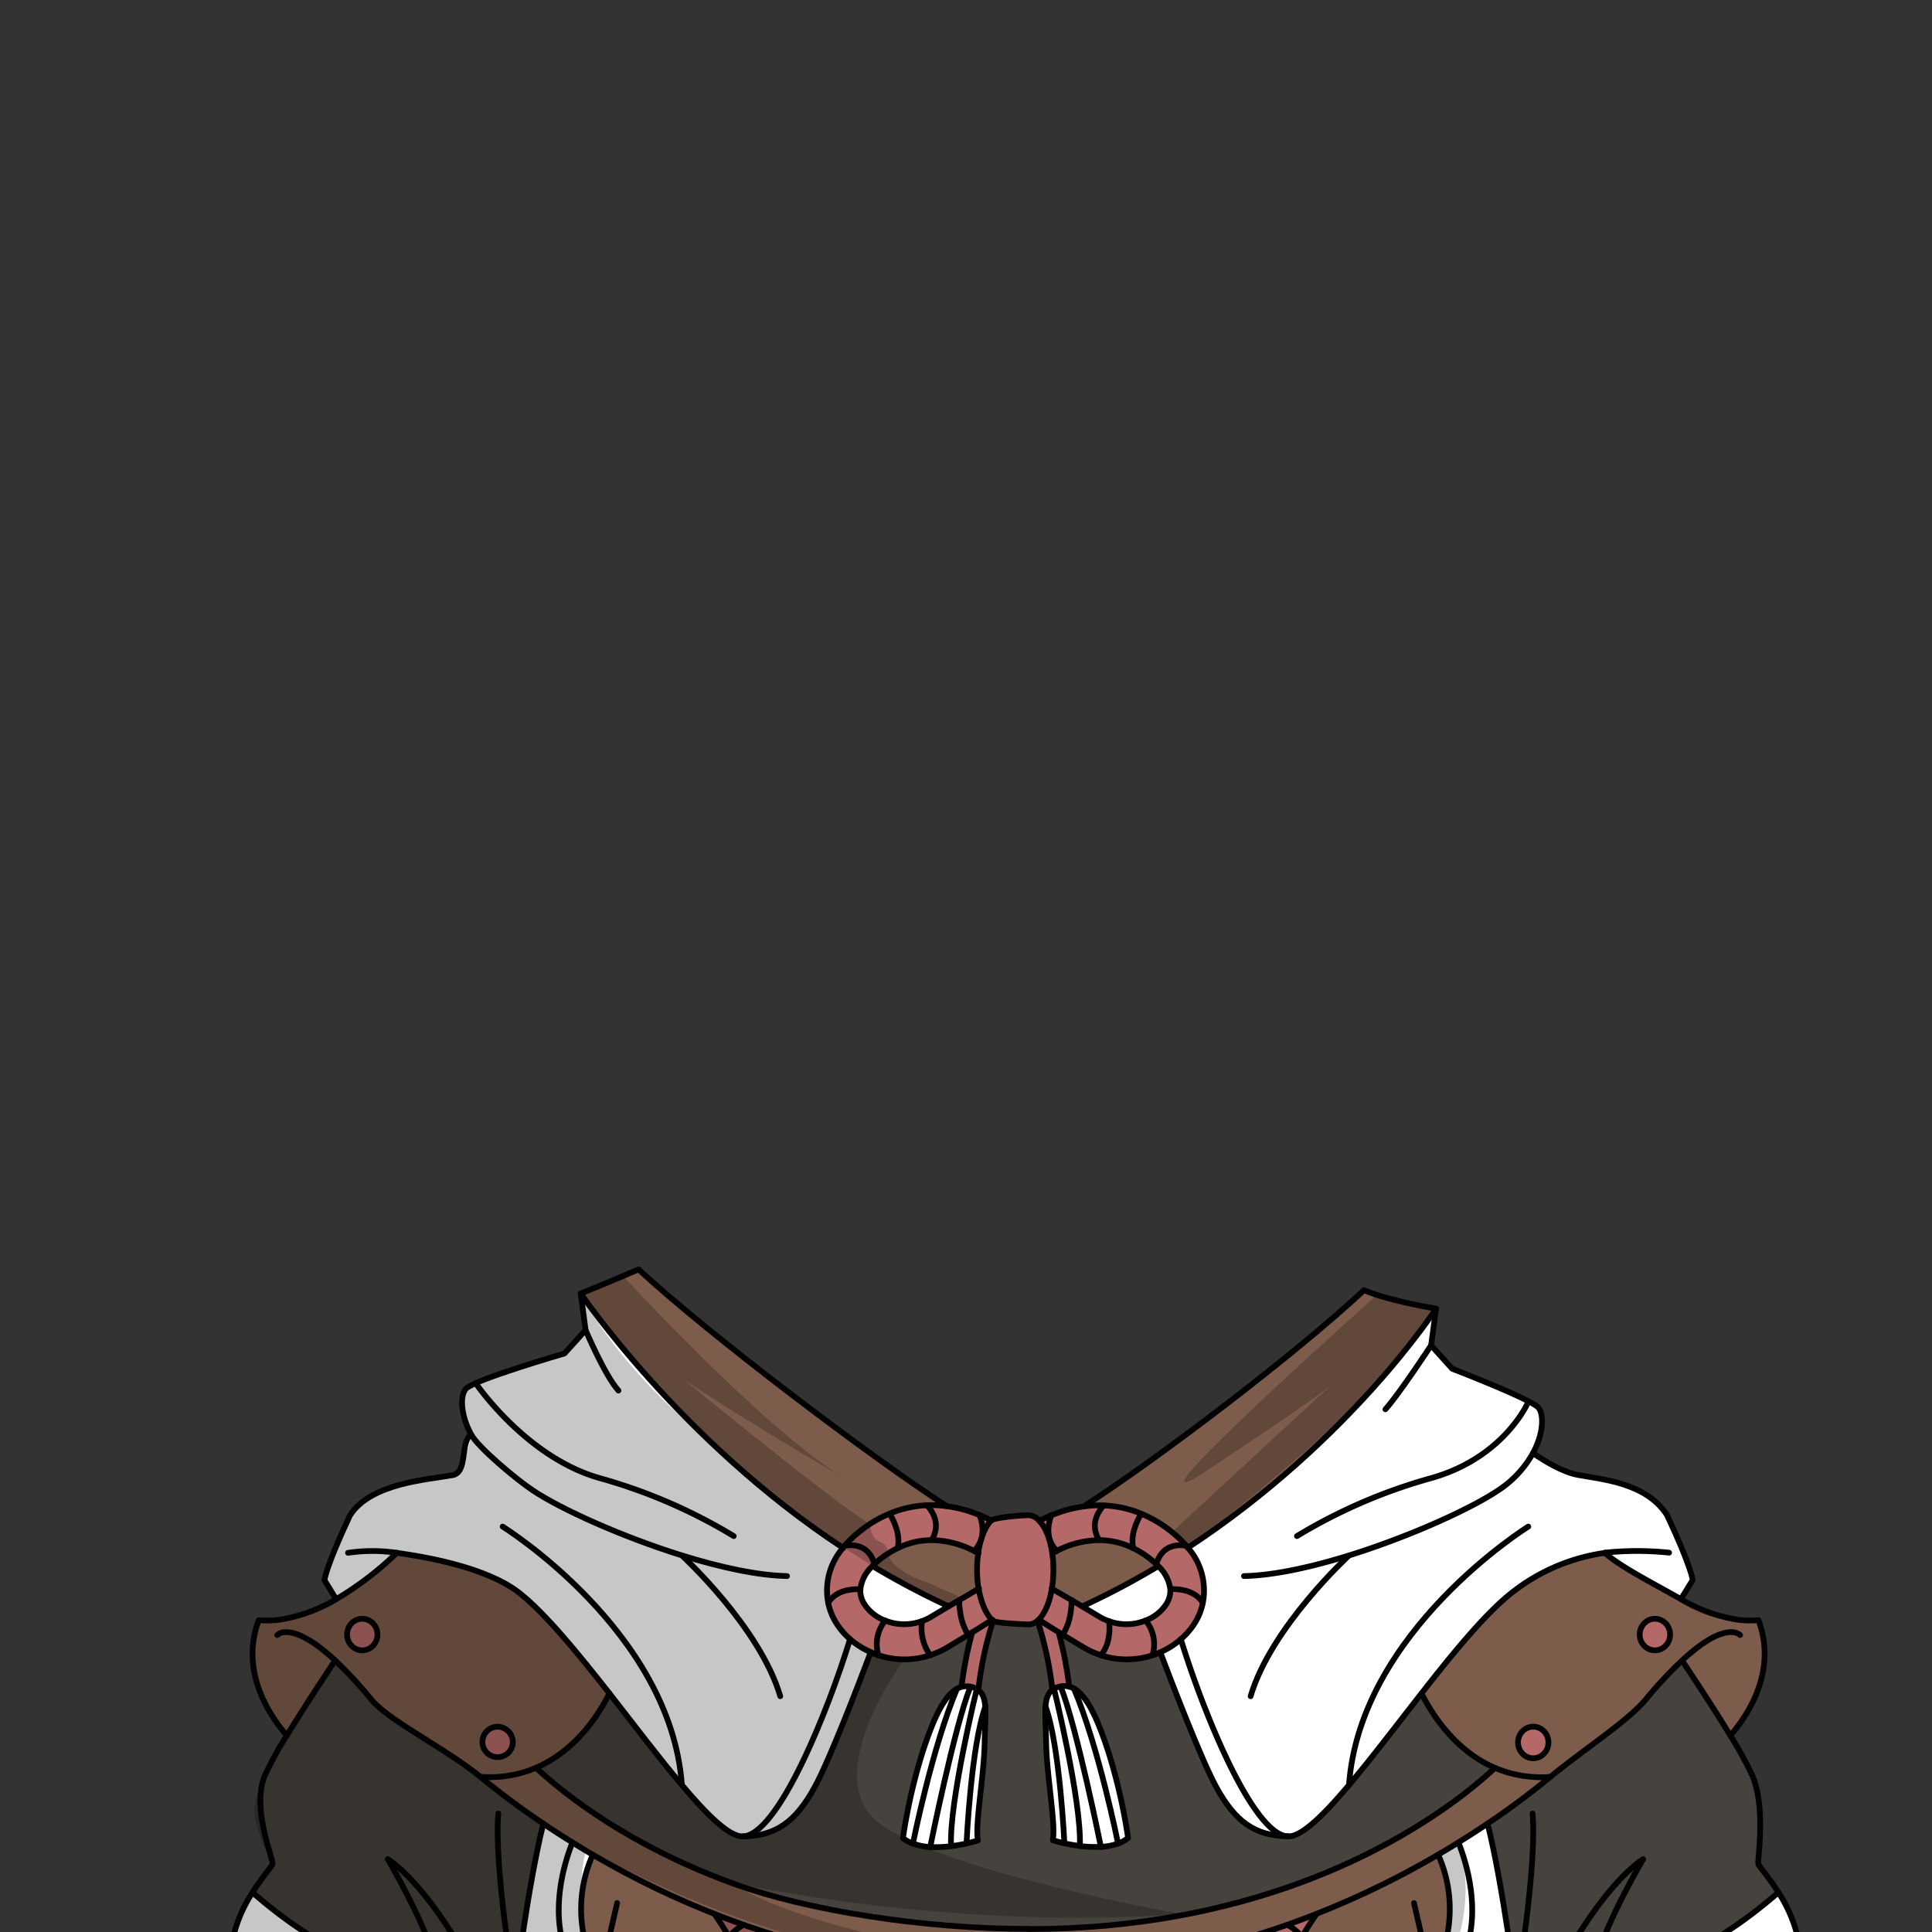 <svg xmlns="http://www.w3.org/2000/svg" viewBox="0 0 432 432">
  <rect x="0" y="0" width="432" height="432" fill="#333333" stroke="none"/>
  <defs>
    <style>.GUNDAN_JAPANESE_SEROW_OUTFIT_JAPANESE_SEROW_OUTFIT_8_cls-1{isolation:isolate;}.GUNDAN_JAPANESE_SEROW_OUTFIT_JAPANESE_SEROW_OUTFIT_8_cls-2{fill:#46433e;}.GUNDAN_JAPANESE_SEROW_OUTFIT_JAPANESE_SEROW_OUTFIT_8_cls-3{fill:#b46868;}.GUNDAN_JAPANESE_SEROW_OUTFIT_JAPANESE_SEROW_OUTFIT_8_cls-4{fill:#7d5c4b;}.GUNDAN_JAPANESE_SEROW_OUTFIT_JAPANESE_SEROW_OUTFIT_8_cls-5{fill:#fff;}.GUNDAN_JAPANESE_SEROW_OUTFIT_JAPANESE_SEROW_OUTFIT_8_cls-6,.GUNDAN_JAPANESE_SEROW_OUTFIT_JAPANESE_SEROW_OUTFIT_8_cls-7{fill:none;stroke:#000;stroke-width:1.28px;}.GUNDAN_JAPANESE_SEROW_OUTFIT_JAPANESE_SEROW_OUTFIT_8_cls-6{stroke-linecap:round;stroke-linejoin:round;}.GUNDAN_JAPANESE_SEROW_OUTFIT_JAPANESE_SEROW_OUTFIT_8_cls-7{stroke-miterlimit:10;}.GUNDAN_JAPANESE_SEROW_OUTFIT_JAPANESE_SEROW_OUTFIT_8_cls-8{opacity:0.22;mix-blend-mode:multiply;}</style>
  </defs>
  <g class="GUNDAN_JAPANESE_SEROW_OUTFIT_JAPANESE_SEROW_OUTFIT_8_cls-1">
    <g id="outfit">
      <path class="GUNDAN_JAPANESE_SEROW_OUTFIT_JAPANESE_SEROW_OUTFIT_8_cls-2" d="M397.66,423.15c-2.23-3.53-4.37-5.86-4.49-6.39-.21-1.13,1.76-12.62-1.41-19.89a86.13,86.13,0,0,0-4.85-8.8c-3.72-6.1-8.35-13.11-10.8-16.77A91.38,91.38,0,0,0,368,380c-4,4.81-13.46,10.87-21.32,17.3-4.19,3.44-8.9,7-14.07,10.46,3.46,13.84,6.39,37.56,6.39,37.56,2,0,4.24-.06,6.59-.19C359.08,444.42,377.22,441,397.66,423.15Z" />
      <path class="GUNDAN_JAPANESE_SEROW_OUTFIT_JAPANESE_SEROW_OUTFIT_8_cls-2" d="M83,380a92.7,92.7,0,0,0-8.08-8.71C72.47,375,67.84,382,64.12,388.07a83.78,83.78,0,0,0-4.84,8.8c-3.18,7.27,1.88,18.76,1.66,19.89-.11.53-2.26,2.86-4.48,6.39C76.9,441,95,444.42,108.51,445.14c2.35.13,4.54.17,6.59.19,0,0,2.93-23.72,6.39-37.56-5.18-3.5-9.89-7-14.08-10.46C99.55,390.88,87,384.82,83,380Z" />
      <path class="GUNDAN_JAPANESE_SEROW_OUTFIT_JAPANESE_SEROW_OUTFIT_8_cls-3" d="M370,362a3.53,3.53,0,1,0,3.4,3.53A3.47,3.47,0,0,0,370,362Z" />
      <path class="GUNDAN_JAPANESE_SEROW_OUTFIT_JAPANESE_SEROW_OUTFIT_8_cls-3" d="M342.83,386.1a3.53,3.53,0,1,0,3.4,3.52A3.46,3.46,0,0,0,342.83,386.1Z" />
      <path class="GUNDAN_JAPANESE_SEROW_OUTFIT_JAPANESE_SEROW_OUTFIT_8_cls-3" d="M111.28,386.1a3.53,3.53,0,1,0,3.39,3.52A3.46,3.46,0,0,0,111.28,386.1Z" />
      <path class="GUNDAN_JAPANESE_SEROW_OUTFIT_JAPANESE_SEROW_OUTFIT_8_cls-3" d="M81,362a3.53,3.53,0,1,0,3.4,3.53A3.48,3.48,0,0,0,81,362Z" />
      <path class="GUNDAN_JAPANESE_SEROW_OUTFIT_JAPANESE_SEROW_OUTFIT_8_cls-3" d="M314.4,484.64a44.6,44.6,0,0,1-6.23-.43,32.07,32.07,0,0,1-11.9-4,23.44,23.44,0,0,1-8.26-8.3,27.86,27.86,0,0,1-1.9-4,31.18,31.18,0,0,1-1.62-6.18c-.07-.44-.13-.89-.19-1.33a36,36,0,0,0,8.22,4.68,44.83,44.83,0,0,0,11.32,3,52.15,52.15,0,0,0,7.17.48c1.74,0,3.2-.08,4.29-.17a45.19,45.19,0,0,1-.44-7.79,48.91,48.91,0,0,1-9.58-.22,38.43,38.43,0,0,1-9.95-2.53,28.26,28.26,0,0,1-8.2-5.06l-.68-.62c-.63-.61-1.24-1.21-1.81-1.81a47.22,47.22,0,0,1,2.73-9.52,59.85,59.85,0,0,1,3.75-7.72c1.19-2.08,2.35-3.82,3.29-5.16-2.15.86-4.33,1.66-6.54,2.46-1.61.56-3.24,1.1-4.88,1.64a62,62,0,0,0-3.15,7.07c-.47,1.25-.9,2.53-1.28,3.85a43,43,0,0,1-3.43-5.8c-.45-.94-.82-1.78-1.09-2.5-2.44.65-4.9,1.25-7.41,1.8.39,1.09.92,2.41,1.63,3.91a52.85,52.85,0,0,0,5.83,9.42c.77,1,1.64,2.09,2.56,3.17a44.29,44.29,0,0,0,0,7.19,39.83,39.83,0,0,0,2.42,10.62,32,32,0,0,0,1.9,4.13,30.71,30.71,0,0,0,12,12.27,41.43,41.43,0,0,0,15.36,4.92,50.28,50.28,0,0,0,6.22.39,45.84,45.84,0,0,0,5.48-.32c-.76-2.42-1.41-5-2-7.68C317.08,484.57,315.83,484.64,314.4,484.64Z" />
      <path class="GUNDAN_JAPANESE_SEROW_OUTFIT_JAPANESE_SEROW_OUTFIT_8_cls-3" d="M179,437.16a43,43,0,0,1-3.43,5.8c-.39-1.32-.81-2.6-1.28-3.85a62,62,0,0,0-3.15-7.07c-1.64-.54-3.28-1.08-4.88-1.64-2.21-.8-4.4-1.6-6.54-2.46.94,1.34,2.09,3.08,3.28,5.16a58.55,58.55,0,0,1,3.76,7.72,46.57,46.57,0,0,1,2.72,9.52c-.56.6-1.18,1.2-1.81,1.81l-.67.62a28.26,28.26,0,0,1-8.2,5.06,38.49,38.49,0,0,1-10,2.53,48.91,48.91,0,0,1-9.58.22,44.21,44.21,0,0,1-.43,7.79c1.09.09,2.54.17,4.29.17a52.15,52.15,0,0,0,7.17-.48,44.83,44.83,0,0,0,11.32-3,35.74,35.74,0,0,0,8.21-4.68c-.05.44-.11.89-.19,1.33a30.51,30.51,0,0,1-1.62,6.18,26.81,26.81,0,0,1-1.89,4,23.44,23.44,0,0,1-8.26,8.3,32.07,32.07,0,0,1-11.9,4,44.7,44.7,0,0,1-6.23.43c-1.43,0-2.69-.07-3.7-.16-.57,2.64-1.22,5.26-2,7.68a46,46,0,0,0,5.49.32,50.12,50.12,0,0,0,6.21-.39,41.54,41.54,0,0,0,15.37-4.92A31.68,31.68,0,0,0,175,470.77a39.44,39.44,0,0,0,2.42-10.62,43.2,43.2,0,0,0,0-7.19c.92-1.08,1.78-2.14,2.56-3.17a53.44,53.44,0,0,0,5.83-9.42c.71-1.5,1.24-2.82,1.63-3.91-2.51-.55-5-1.15-7.41-1.8C179.8,435.38,179.44,436.22,179,437.16Z" />
      <path class="GUNDAN_JAPANESE_SEROW_OUTFIT_JAPANESE_SEROW_OUTFIT_8_cls-3" d="M268.94,358.36a14.55,14.55,0,0,0-3.35-12.29c-.12-.15-.24-.31-.38-.46h0a21.81,21.81,0,0,0-3-2.9,27.16,27.16,0,0,0-7-4.23,24.21,24.21,0,0,0-8.39-1.86,25,25,0,0,0-4.45.22,28.6,28.6,0,0,0-7.27,2v0a26.12,26.12,0,0,0-2.6,1.22,3.31,3.31,0,0,0-2.41-1.24c-.87,0-7.68.44-8.41,1.24a27.22,27.22,0,0,0-2.6-1.22v0a28.6,28.6,0,0,0-7.27-2,25.16,25.16,0,0,0-4.46-.22,24.15,24.15,0,0,0-8.38,1.86,27.16,27.16,0,0,0-7,4.23,21.81,21.81,0,0,0-3,2.9h0a5.13,5.13,0,0,0-.38.46,14.52,14.52,0,0,0-3.35,12.29,13.54,13.54,0,0,0,2,4.85,16,16,0,0,0,2.92,3.32,17.66,17.66,0,0,0,4.61,2.91,16.29,16.29,0,0,0,1.75.69,18.67,18.67,0,0,0,5.76.91,18,18,0,0,0,5.76-.93,19.52,19.52,0,0,0,3.89-1.77l4.65-2.8c.3-.2.6-.38.9-.56A83.74,83.74,0,0,0,215,377.14a4.86,4.86,0,0,1,3.39.45,1.66,1.66,0,0,1,.34.22,79.21,79.21,0,0,1,3-14.46c.11-.35.23-.67.31-1,.61.51,7.26.78,7.94.78a3,3,0,0,0,1.93-.78c.09.28.2.6.32,1a79.4,79.4,0,0,1,3,14.46,2,2,0,0,1,.34-.22,4.55,4.55,0,0,1,1.51-.51,4.39,4.39,0,0,1,1.88.06A83.74,83.74,0,0,0,236.72,365c.31.18.61.36.91.56l4.64,2.8a19.59,19.59,0,0,0,3.9,1.77,18,18,0,0,0,5.76.93,18.72,18.72,0,0,0,5.76-.91,16.29,16.29,0,0,0,1.75-.69,17.61,17.61,0,0,0,4.6-2.91,16.09,16.09,0,0,0,2.93-3.32A13.72,13.72,0,0,0,268.94,358.36Zm-54.47-.56c-.74.43-1.52.88-2.35,1.38l-4,2.39a11.14,11.14,0,0,1-2,.92,11.49,11.49,0,0,1-8.2-.13,9.5,9.5,0,0,1-4.54-3.52,5.61,5.61,0,0,1-1-3.5,8.48,8.48,0,0,1,2.69-5.15l.46-.46c.35-.32.69-.62,1-.88a20.59,20.59,0,0,1,4.16-2.67,17.17,17.17,0,0,1,7.63-1.8,21.16,21.16,0,0,1,9.46,2.41c.36.18.7.38,1,.56a26.35,26.35,0,0,0-.25,3.64,24.67,24.67,0,0,0,.34,4.21Zm46.26,1a9.48,9.48,0,0,1-4.55,3.52,11.46,11.46,0,0,1-8.19.13,11.14,11.14,0,0,1-2-.92l-4-2.39c-.83-.5-1.61-.95-2.35-1.38l-4.44-2.6a25.76,25.76,0,0,0,.33-4.21,24.88,24.88,0,0,0-.25-3.64c.32-.18.66-.38,1-.56a21.12,21.12,0,0,1,9.45-2.41,17.21,17.21,0,0,1,7.64,1.8,20.27,20.27,0,0,1,4.15,2.67c.32.26.65.56,1,.88l.46.46a8.53,8.53,0,0,1,2.69,5.15A5.67,5.67,0,0,1,260.73,358.84Z" />
      <path class="GUNDAN_JAPANESE_SEROW_OUTFIT_JAPANESE_SEROW_OUTFIT_8_cls-2" d="M236.72,365c.31.18.61.36.91.56l4.64,2.8a19.59,19.59,0,0,0,3.9,1.77,18,18,0,0,0,5.76.93,18.72,18.72,0,0,0,5.76-.91,16.29,16.29,0,0,0,1.75-.69c2.58,6.85,9.21,24.1,12.52,30.15,4.17,7.62,8.63,11,16.16,11,3,0,7.84-4.74,13.52-11.49,5-5.88,10.6-13.31,16.21-20.48,2.41,4.8,7.58,12.84,16.43,16.64-4.86,4.56-17.56,15.19-38.43,23.71q-2.93,1.22-6.07,2.34h0c-15.8,5.7-35.66,10-59.71,10s-49.92-4.27-65.71-10h0c-2.1-.75-4.12-1.53-6.08-2.34-20.86-8.52-33.57-19.15-38.43-23.71,8.85-3.8,14-11.84,16.44-16.64,5.61,7.17,11.23,14.6,16.2,20.48,5.69,6.75,10.54,11.49,13.53,11.49,7.53,0,12-3.41,16.15-11,3.32-6,9.95-23.3,12.53-30.15a16.29,16.29,0,0,0,1.75.69,18.67,18.67,0,0,0,5.76.91,18,18,0,0,0,5.76-.93,19.52,19.52,0,0,0,3.89-1.77l4.65-2.8c.3-.2.6-.38.9-.56A83.74,83.74,0,0,0,215,377.14v0a4.65,4.65,0,0,0-1,.43c-3,1.66-5.3,6.8-7.65,14A126.81,126.81,0,0,0,201.9,411a7.17,7.17,0,0,0,2.23,1.26A13.35,13.35,0,0,0,208,413a27.38,27.38,0,0,0,4.71-.18c1.24-.16,2.43-.38,3.46-.6s1.94-.48,2.6-.69c-.71-3.36,1.38-14.5,1.5-21.83.05-3.33.3-6.07.13-8.13-.12-1.71-.54-3-1.58-3.71a79.21,79.21,0,0,1,3-14.46c.11-.35.23-.67.31-1,.61.51,7.26.78,7.94.78a3,3,0,0,0,1.93-.78c.09.28.2.6.32,1a79.4,79.4,0,0,1,3,14.46c-1,.75-1.45,2-1.58,3.71-.16,2.06.09,4.8.14,8.13.11,7.33,2.21,18.47,1.49,21.83.67.21,1.56.45,2.6.69s2.22.44,3.47.6a27.38,27.38,0,0,0,4.71.18,13.22,13.22,0,0,0,3.81-.73,7.22,7.22,0,0,0,2.24-1.26,126.14,126.14,0,0,0-4.45-19.39c-2.35-7.18-4.67-12.32-7.64-14a4.72,4.72,0,0,0-1.06-.43v0A83.74,83.74,0,0,0,236.72,365Z" />
      <path class="GUNDAN_JAPANESE_SEROW_OUTFIT_JAPANESE_SEROW_OUTFIT_8_cls-4" d="M393.19,362.27a21.15,21.15,0,0,1-5.21-.19,35.42,35.42,0,0,1-12.11-4.5c-5.62-3.22-13.86-7.39-17-10.36h0a43.28,43.28,0,0,0-20.9,8.95c-5.78,4.55-13,13.31-20.15,22.48,2.41,4.8,7.58,12.84,16.43,16.64-4.86,4.56-17.56,15.19-38.43,23.71q-2.93,1.22-6.07,2.34h0c-15.8,5.7-35.66,10-59.71,10s-49.92-4.27-65.71-10h0c-2.1-.75-4.12-1.53-6.08-2.34-20.86-8.52-33.57-19.15-38.43-23.71,8.85-3.8,14-11.84,16.44-16.64-7.2-9.17-14.38-17.93-20.15-22.48-7.4-5.81-21.48-8.13-27.39-8.95h0a72.52,72.52,0,0,1-13.56,10.36,35.44,35.44,0,0,1-12.1,4.5,21.18,21.18,0,0,1-5.21.19c-3.8,10.05.82,19.47,6.27,25.8,3.72-6.1,8.35-13.11,10.8-16.77A92.7,92.7,0,0,1,83,380c4,4.81,16.55,10.87,24.41,17.3,4.19,3.44,8.9,7,14.08,10.46,2.08,1.42,4.26,2.82,6.5,4.2,1.49.94,3,1.85,4.56,2.75a29.71,29.71,0,0,0,.68,25.76q.5,1,.93,1.89c.85,1.75,1.57,3.4,2.17,5h0a39.85,39.85,0,0,1,2.92,13.23,48.91,48.91,0,0,0,9.58-.22,38.49,38.49,0,0,0,10-2.53,28.26,28.26,0,0,0,8.2-5.06l.67-.62c.63-.61,1.25-1.21,1.81-1.81a46.57,46.57,0,0,0-2.72-9.52A58.55,58.55,0,0,0,163,433.1c-1.19-2.08-2.34-3.82-3.28-5.16,2.14.86,4.33,1.66,6.54,2.46,1.6.56,3.24,1.1,4.88,1.64a62,62,0,0,1,3.15,7.07c.47,1.25.89,2.53,1.28,3.85a43,43,0,0,0,3.43-5.8c.45-.94.81-1.78,1.09-2.5,2.44.65,4.9,1.25,7.41,1.8a171.76,171.76,0,0,0,30.57,3.91c2,.07,10,.11,12,.11s4,0,6-.11a171.88,171.88,0,0,0,30.57-3.91c2.51-.55,5-1.15,7.41-1.8.27.72.64,1.56,1.09,2.5a43,43,0,0,0,3.43,5.8c.38-1.32.81-2.6,1.28-3.85A62,62,0,0,1,283,432c1.64-.54,3.27-1.08,4.88-1.64,2.21-.8,4.39-1.6,6.54-2.46-.94,1.34-2.1,3.08-3.29,5.16a59.85,59.85,0,0,0-3.75,7.72,47.22,47.22,0,0,0-2.73,9.52c.57.6,1.18,1.2,1.81,1.81l.68.62a28.26,28.26,0,0,0,8.2,5.06,38.43,38.43,0,0,0,9.95,2.53,48.91,48.91,0,0,0,9.58.22,39.89,39.89,0,0,1,2.93-13.23h0c.6-1.57,1.31-3.22,2.17-5q.44-.93.93-1.89a29.75,29.75,0,0,0,.68-25.76c1.55-.9,3.07-1.81,4.55-2.75,2.25-1.38,4.41-2.78,6.51-4.2,5.17-3.5,9.88-7,14.07-10.46C354.56,390.88,364,384.82,368,380a91.38,91.38,0,0,1,8.09-8.71c2.45,3.66,7.08,10.67,10.8,16.77C392.36,381.74,397,372.32,393.19,362.27ZM81,369a3.53,3.53,0,1,1,3.4-3.52A3.46,3.46,0,0,1,81,369Zm30.28,24.14a3.53,3.53,0,1,1,3.39-3.53A3.47,3.47,0,0,1,111.28,393.15Zm231.55,0a3.53,3.53,0,1,1,3.4-3.53A3.47,3.47,0,0,1,342.83,393.15ZM370,369a3.53,3.53,0,1,1,3.4-3.52A3.46,3.46,0,0,1,370,369Z" />
      <path class="GUNDAN_JAPANESE_SEROW_OUTFIT_JAPANESE_SEROW_OUTFIT_8_cls-5" d="M240.13,377.59a4.72,4.72,0,0,0-1.06-.43v0a4.39,4.39,0,0,0-1.88-.06,4.55,4.55,0,0,0-1.51.51,2,2,0,0,0-.34.22c-1,.75-1.45,2-1.58,3.71-.16,2.06.09,4.8.14,8.13.11,7.33,2.21,18.47,1.49,21.83.67.21,1.56.45,2.6.69s2.22.44,3.47.6a27.38,27.38,0,0,0,4.71.18,13.22,13.22,0,0,0,3.81-.73,7.22,7.22,0,0,0,2.24-1.26,126.14,126.14,0,0,0-4.45-19.39C245.42,384.39,243.1,379.25,240.13,377.59Z" />
      <path class="GUNDAN_JAPANESE_SEROW_OUTFIT_JAPANESE_SEROW_OUTFIT_8_cls-5" d="M220.22,389.65c.05-3.33.3-6.07.13-8.13-.12-1.71-.54-3-1.58-3.71a1.66,1.66,0,0,0-.34-.22,4.86,4.86,0,0,0-3.39-.45v0a4.65,4.65,0,0,0-1,.43c-3,1.66-5.3,6.8-7.65,14A126.81,126.81,0,0,0,201.9,411a7.17,7.17,0,0,0,2.23,1.26A13.35,13.35,0,0,0,208,413a27.38,27.38,0,0,0,4.71-.18c1.24-.16,2.43-.38,3.46-.6s1.94-.48,2.6-.69C218,408.12,220.1,397,220.22,389.65Z" />
      <path class="GUNDAN_JAPANESE_SEROW_OUTFIT_JAPANESE_SEROW_OUTFIT_8_cls-5" d="M136.33,447.35h0c-.6-1.57-1.32-3.22-2.17-5q-.43-.93-.93-1.89a29.71,29.71,0,0,1-.68-25.76c-1.56-.9-3.07-1.81-4.56-2.75-2.24-1.38-4.42-2.78-6.5-4.2-3.46,13.84-6.39,37.56-6.39,37.56-2,0-4.24-.06-6.59-.19-13.47-.72-31.61-4.18-52-22a31.7,31.7,0,0,0-4.63,11.45l1.15.52a4.24,4.24,0,0,1,.72.4c.26.2,27.13,19.75,61.06,19,.13,1.24.25,2.56.33,3.9a11,11,0,0,1-.53,3.91l-1.81,0c-33.72,0-59.65-17.71-63.08-20.17l-.53-.23a67.93,67.93,0,0,0-8.27,15.34s1.77.5,4.68,1.35c6.7,2,19.51,5.69,30.92,9.17,15.68,4.79,33.36.42,34.86,0l.08,0h0a107.16,107.16,0,0,0-3.87,19.95h0c2.34,4.77,5.9,9.8,10,12.88a14.24,14.24,0,0,0,6.59,2.94c4.69.6,7.74-4.59,9.87-11.38.77-2.42,1.42-5,2-7.68.61-2.91,1.13-5.84,1.59-8.53s.9-5.17,1.21-7.58a44.21,44.21,0,0,0,.43-7.79A39.85,39.85,0,0,0,136.33,447.35ZM123.1,486.24c-.57,3.51-2.24,6.14-3.71,5.88s-2.19-3.31-1.63-6.82,2.24-6.14,3.72-5.88S123.68,482.72,123.1,486.24Zm4.68-26c-.58,3.5-2.23,6.14-3.72,5.88s-2.19-3.32-1.62-6.82,2.24-6.14,3.71-5.89S128.35,456.77,127.78,460.28Z" />
      <path class="GUNDAN_JAPANESE_SEROW_OUTFIT_JAPANESE_SEROW_OUTFIT_8_cls-5" d="M405,441.9l-.53.23c-3.43,2.46-29.37,20.17-63.09,20.17l-1.8,0a10.77,10.77,0,0,1-.53-3.91c.07-1.34.2-2.66.32-3.9,33.94.8,60.8-18.75,61.07-19a3.81,3.81,0,0,1,.71-.4l1.16-.52a31.7,31.7,0,0,0-4.63-11.45c-20.44,17.81-38.58,21.27-52.05,22-2.35.13-4.55.17-6.59.19,0,0-2.93-23.72-6.39-37.56-2.1,1.42-4.26,2.82-6.51,4.2-1.48.94-3,1.85-4.55,2.75a29.75,29.75,0,0,1-.68,25.76q-.5,1-.93,1.89c-.86,1.75-1.57,3.4-2.17,5h0a39.89,39.89,0,0,0-2.93,13.23,45.19,45.19,0,0,0,.44,7.79c.3,2.41.74,4.88,1.21,7.58s1,5.62,1.59,8.53c.57,2.64,1.22,5.26,2,7.68,2.14,6.79,5.19,12,9.87,11.38a14.16,14.16,0,0,0,6.59-2.94c4.12-3.08,7.67-8.11,10-12.88h0a106.76,106.76,0,0,0-3.88-19.95h0l.07,0c1.51.38,19.18,4.75,34.86,0,11.42-3.48,24.22-7.22,30.93-9.17,2.91-.85,4.68-1.35,4.68-1.35A68.44,68.44,0,0,0,405,441.9ZM330,466.16c-1.47.26-3.13-2.38-3.7-5.88s.15-6.57,1.63-6.83,3.12,2.38,3.7,5.89S331.52,465.9,330,466.16Zm4.68,26c-1.48.26-3.14-2.37-3.71-5.88s.16-6.56,1.63-6.82,3.14,2.37,3.7,5.88S336.19,491.86,334.72,492.12Z" />
      <path class="GUNDAN_JAPANESE_SEROW_OUTFIT_JAPANESE_SEROW_OUTFIT_8_cls-5" d="M197.93,362.36a11.49,11.49,0,0,0,8.2.13,11.14,11.14,0,0,0,2-.92l4-2.39a182.22,182.22,0,0,1-17-9,8.48,8.48,0,0,0-2.69,5.15,5.61,5.61,0,0,0,1,3.5A9.5,9.5,0,0,0,197.93,362.36Z" />
      <path class="GUNDAN_JAPANESE_SEROW_OUTFIT_JAPANESE_SEROW_OUTFIT_8_cls-5" d="M260.73,358.84a5.67,5.67,0,0,0,1-3.5,8.53,8.53,0,0,0-2.69-5.15,183.49,183.49,0,0,1-17,9l4,2.39a11.14,11.14,0,0,0,2,.92,11.46,11.46,0,0,0,8.19-.13A9.48,9.48,0,0,0,260.73,358.84Z" />
      <path class="GUNDAN_JAPANESE_SEROW_OUTFIT_JAPANESE_SEROW_OUTFIT_8_cls-5" d="M190.07,366.53a16,16,0,0,1-2.92-3.32,13.54,13.54,0,0,1-2-4.85,14.52,14.52,0,0,1,3.35-12.29c-36.36-23.84-58.68-56.88-58.68-56.88l1.09,8.22-4.72,5.23s-20,5.8-22,7.84c-1.3,1.28-1.41,5.59,1.13,10.27-2.49,1.72-.62,8.45-4.12,9.07-5.41,1-18.32,1.75-22.93,9-5.41,11.52-5.71,14.47-5.71,14.47l2.61,4.26a72.52,72.52,0,0,0,13.56-10.36h0c5.91.82,20,3.14,27.39,8.95,5.77,4.55,12.95,13.31,20.15,22.48,5.61,7.17,11.23,14.6,16.2,20.48,5.69,6.75,10.54,11.49,13.53,11.49,7.53,0,12-3.41,16.15-11,3.32-6,9.95-23.3,12.53-30.15A17.66,17.66,0,0,1,190.07,366.53Z" />
      <path class="GUNDAN_JAPANESE_SEROW_OUTFIT_JAPANESE_SEROW_OUTFIT_8_cls-5" d="M338,356.17a43.28,43.28,0,0,1,20.9-8.95h0c3.1,3,11.34,7.14,17,10.36l2.62-4.26s-.31-2.95-5.72-14.47c-4.6-7.28-14.43-8-19.84-9-3.51-.62-7.65-3.17-10.14-4.89,2.54-4.68,2.43-9,1.13-10.26-2.08-2-19.18-8.61-19.18-8.61L320,300.83l1.09-8.22s-19.17,29.62-55.52,53.46a14.55,14.55,0,0,1,3.35,12.29,13.72,13.72,0,0,1-2,4.85,16.09,16.09,0,0,1-2.93,3.32,17.61,17.61,0,0,1-4.6,2.91c2.58,6.85,9.21,24.1,12.52,30.15,4.17,7.62,8.63,11,16.16,11,3,0,7.84-4.74,13.52-11.49,5-5.88,10.6-13.31,16.21-20.48C325,369.48,332.22,360.72,338,356.17Z" />
      <path class="GUNDAN_JAPANESE_SEROW_OUTFIT_JAPANESE_SEROW_OUTFIT_8_cls-4" d="M218.82,347.35c-.31-.18-.65-.38-1-.56a21.16,21.16,0,0,0-9.46-2.41,17.17,17.17,0,0,0-7.63,1.8,20.59,20.59,0,0,0-4.16,2.67c-.31.26-.65.56-1,.88l-.46.46a182.22,182.22,0,0,0,17,9c.83-.5,1.61-.95,2.35-1.38l4.44-2.6a24.67,24.67,0,0,1-.34-4.21A26.35,26.35,0,0,1,218.82,347.35Z" />
      <path class="GUNDAN_JAPANESE_SEROW_OUTFIT_JAPANESE_SEROW_OUTFIT_8_cls-4" d="M257.55,348.85a20.27,20.27,0,0,0-4.15-2.67,17.21,17.21,0,0,0-7.64-1.8,21.12,21.12,0,0,0-9.45,2.41c-.36.18-.7.38-1,.56a24.88,24.88,0,0,1,.25,3.64,25.76,25.76,0,0,1-.33,4.21l4.44,2.6c.74.43,1.52.88,2.35,1.38a183.49,183.49,0,0,0,17-9l-.46-.46C258.2,349.41,257.87,349.11,257.55,348.85Z" />
      <path class="GUNDAN_JAPANESE_SEROW_OUTFIT_JAPANESE_SEROW_OUTFIT_8_cls-4" d="M207.32,336.62a25.16,25.16,0,0,1,4.46.22c-16.77-10.83-53.33-38.47-69-53-5.56,2.42-12.92,5.4-12.92,5.4s22.32,33,58.68,56.88a5.13,5.13,0,0,1,.38-.46h0a21.81,21.81,0,0,1,3-2.9,27.16,27.16,0,0,1,7-4.23A24.15,24.15,0,0,1,207.32,336.62Z" />
      <path class="GUNDAN_JAPANESE_SEROW_OUTFIT_JAPANESE_SEROW_OUTFIT_8_cls-4" d="M305,288.49c-15.68,14.58-45.89,37.52-62.66,48.35a25,25,0,0,1,4.45-.22,24.21,24.21,0,0,1,8.39,1.86,27.16,27.16,0,0,1,7,4.23,21.81,21.81,0,0,1,3,2.9h0c.14.15.26.31.38.46,36.35-23.84,55.52-53.46,55.52-53.46S310.56,290.91,305,288.49Z" />
      <path class="GUNDAN_JAPANESE_SEROW_OUTFIT_JAPANESE_SEROW_OUTFIT_8_cls-6" d="M218.77,377.81a79.21,79.21,0,0,1,3-14.46c.11-.35.23-.67.31-1" />
      <path class="GUNDAN_JAPANESE_SEROW_OUTFIT_JAPANESE_SEROW_OUTFIT_8_cls-6" d="M215,377.14A83.74,83.74,0,0,1,217.39,365" />
      <path class="GUNDAN_JAPANESE_SEROW_OUTFIT_JAPANESE_SEROW_OUTFIT_8_cls-6" d="M204.13,412.22A7.17,7.17,0,0,1,201.9,411a126.81,126.81,0,0,1,4.44-19.39c2.35-7.18,4.67-12.32,7.65-14a4.65,4.65,0,0,1,1-.43v0a4.86,4.86,0,0,1,3.39.45,1.66,1.66,0,0,1,.34.22c1,.75,1.46,2,1.58,3.71.17,2.06-.08,4.8-.13,8.13-.12,7.33-2.21,18.47-1.5,21.83-.66.21-1.55.45-2.6.69s-2.22.44-3.46.6A27.38,27.38,0,0,1,208,413,13.35,13.35,0,0,1,204.13,412.22Z" />
      <path class="GUNDAN_JAPANESE_SEROW_OUTFIT_JAPANESE_SEROW_OUTFIT_8_cls-6" d="M212.12,359.18a182.22,182.22,0,0,1-17-9" />
      <path class="GUNDAN_JAPANESE_SEROW_OUTFIT_JAPANESE_SEROW_OUTFIT_8_cls-6" d="M211.78,336.84c-16.77-10.83-53.33-38.47-69-53-5.56,2.42-12.92,5.4-12.92,5.4s22.32,33,58.68,56.89" />
      <path class="GUNDAN_JAPANESE_SEROW_OUTFIT_JAPANESE_SEROW_OUTFIT_8_cls-6" d="M129.85,289.19l1.09,8.22-4.72,5.23s-20,5.8-22,7.85c-1.3,1.27-1.41,5.58,1.13,10.26,1.53,2.85,10,10,13.87,12.56,6.22,4.14,19.77,10.29,33.29,14.5,8.43,2.61,16.84,4.47,23.47,4.6" />
      <path class="GUNDAN_JAPANESE_SEROW_OUTFIT_JAPANESE_SEROW_OUTFIT_8_cls-6" d="M75.16,357.58l-2.61-4.26s.3-2.95,5.71-14.47c4.61-7.28,17.52-8,22.93-9,3.5-.62,1.63-7.35,4.12-9.07" />
      <path class="GUNDAN_JAPANESE_SEROW_OUTFIT_JAPANESE_SEROW_OUTFIT_8_cls-6" d="M88.72,347.22a36.55,36.55,0,0,0-10.9,0" />
      <path class="GUNDAN_JAPANESE_SEROW_OUTFIT_JAPANESE_SEROW_OUTFIT_8_cls-6" d="M190.07,366.53c-4.87,15.94-16.15,44.09-24.07,44.09-3,0-7.84-4.74-13.53-11.49-5-5.88-10.59-13.31-16.2-20.48-7.2-9.17-14.38-17.93-20.15-22.48-7.4-5.81-21.48-8.13-27.39-8.95" />
      <path class="GUNDAN_JAPANESE_SEROW_OUTFIT_JAPANESE_SEROW_OUTFIT_8_cls-6" d="M166,410.62c7.53,0,12-3.41,16.15-11,3.32-6,9.95-23.3,12.53-30.15" />
      <path class="GUNDAN_JAPANESE_SEROW_OUTFIT_JAPANESE_SEROW_OUTFIT_8_cls-6" d="M112.39,341.35s37.6,23.33,40.08,57.78" />
      <path class="GUNDAN_JAPANESE_SEROW_OUTFIT_JAPANESE_SEROW_OUTFIT_8_cls-6" d="M88.73,347.22h0a72.52,72.52,0,0,1-13.56,10.36,35.44,35.44,0,0,1-12.1,4.5,21.18,21.18,0,0,1-5.21.19c-3.8,10.05.82,19.47,6.27,25.8" />
      <path class="GUNDAN_JAPANESE_SEROW_OUTFIT_JAPANESE_SEROW_OUTFIT_8_cls-6" d="M62,365.6a2.49,2.49,0,0,1,1.52-.62c1.77-.21,5.29.61,11.45,6.32A92.7,92.7,0,0,1,83,380c4,4.81,16.55,10.87,24.41,17.3,4.19,3.44,8.9,7,14.08,10.46,2.08,1.42,4.26,2.82,6.5,4.2,1.49.94,3,1.85,4.56,2.75a195.35,195.35,0,0,0,27.16,13.22c2.14.86,4.33,1.66,6.54,2.46,1.6.56,3.24,1.1,4.88,1.64,2.92.93,5.91,1.82,9,2.62,2.44.65,4.9,1.25,7.41,1.8a171.76,171.76,0,0,0,30.57,3.91c2,.07,10,.11,12,.11" />
      <path class="GUNDAN_JAPANESE_SEROW_OUTFIT_JAPANESE_SEROW_OUTFIT_8_cls-6" d="M74.92,371.3C72.47,375,67.84,382,64.12,388.07a83.78,83.78,0,0,0-4.84,8.8c-3.18,7.27,1.88,18.76,1.66,19.89-.11.53-2.26,2.86-4.48,6.39" />
      <path class="GUNDAN_JAPANESE_SEROW_OUTFIT_JAPANESE_SEROW_OUTFIT_8_cls-6" d="M51.83,434.6a31.7,31.7,0,0,1,4.63-11.45C76.9,441,95,444.42,108.51,445.14c2.35.13,4.54.17,6.59.19-1.08,2.15-.71,5.41-.34,9.14.13,1.24.25,2.56.33,3.9a11,11,0,0,1-.53,3.91,14.93,14.93,0,0,1-3.13,5.48" />
      <path class="GUNDAN_JAPANESE_SEROW_OUTFIT_JAPANESE_SEROW_OUTFIT_8_cls-6" d="M86.73,415.75c.31.54,7.78,13.38,9.85,20.79" />
      <path class="GUNDAN_JAPANESE_SEROW_OUTFIT_JAPANESE_SEROW_OUTFIT_8_cls-6" d="M86.72,415.73v0c.25.14,4.47,2.66,10.85,11.47a157.81,157.81,0,0,1,10.93,17.92" />
      <path class="GUNDAN_JAPANESE_SEROW_OUTFIT_JAPANESE_SEROW_OUTFIT_8_cls-6" d="M132.55,414.72a29.71,29.71,0,0,0,.68,25.76q.5,1,.93,1.89c.85,1.75,1.57,3.4,2.17,5" />
      <path class="GUNDAN_JAPANESE_SEROW_OUTFIT_JAPANESE_SEROW_OUTFIT_8_cls-6" d="M117.57,500.6c8.77-.81,12.73-16.61,15.37-30.16s-1.76-20.87-6.44-33.9c-3.48-9.67-.34-19.92,1.49-24.57" />
      <path class="GUNDAN_JAPANESE_SEROW_OUTFIT_JAPANESE_SEROW_OUTFIT_8_cls-7" d="M169.47,450.34a46.57,46.57,0,0,0-2.72-9.52A58.55,58.55,0,0,0,163,433.1c-1.19-2.08-2.34-3.82-3.28-5.16" />
      <path class="GUNDAN_JAPANESE_SEROW_OUTFIT_JAPANESE_SEROW_OUTFIT_8_cls-7" d="M175.56,443c-.39-1.32-.81-2.6-1.28-3.85a62,62,0,0,0-3.15-7.07" />
      <path class="GUNDAN_JAPANESE_SEROW_OUTFIT_JAPANESE_SEROW_OUTFIT_8_cls-6" d="M136.27,378.65c-2.41,4.8-7.59,12.84-16.44,16.64a26.47,26.47,0,0,1-12.42,2" />
      <path class="GUNDAN_JAPANESE_SEROW_OUTFIT_JAPANESE_SEROW_OUTFIT_8_cls-6" d="M230.06,431.31c-24.06,0-49.92-4.27-65.71-10h0c-2.1-.75-4.12-1.53-6.08-2.34-20.86-8.52-33.57-19.15-38.43-23.71" />
      <path class="GUNDAN_JAPANESE_SEROW_OUTFIT_JAPANESE_SEROW_OUTFIT_8_cls-6" d="M111.43,405.51c-1.06,11.71,3.67,39.82,3.67,39.82s2.93-23.72,6.39-37.56" />
      <path class="GUNDAN_JAPANESE_SEROW_OUTFIT_JAPANESE_SEROW_OUTFIT_8_cls-6" d="M152.47,347.81s17.42,15.95,22,31.47" />
      <path class="GUNDAN_JAPANESE_SEROW_OUTFIT_JAPANESE_SEROW_OUTFIT_8_cls-6" d="M130.94,297.41s4.28,10.12,7.35,13.53" />
      <path class="GUNDAN_JAPANESE_SEROW_OUTFIT_JAPANESE_SEROW_OUTFIT_8_cls-6" d="M106.37,309.28s11.35,16.76,28,21.31a119.82,119.82,0,0,1,29.69,12.88" />
      <path class="GUNDAN_JAPANESE_SEROW_OUTFIT_JAPANESE_SEROW_OUTFIT_8_cls-6" d="M138,425.52s-2.42,10.29-3.79,16.85" />
      <ellipse class="GUNDAN_JAPANESE_SEROW_OUTFIT_JAPANESE_SEROW_OUTFIT_8_cls-6" cx="81" cy="365.49" rx="3.4" ry="3.53" />
      <path class="GUNDAN_JAPANESE_SEROW_OUTFIT_JAPANESE_SEROW_OUTFIT_8_cls-6" d="M114.67,389.62a3.4,3.4,0,1,1-3.39-3.52A3.46,3.46,0,0,1,114.67,389.62Z" />
      <path class="GUNDAN_JAPANESE_SEROW_OUTFIT_JAPANESE_SEROW_OUTFIT_8_cls-6" d="M188.91,345.61a4.12,4.12,0,0,0-.38.47,14.49,14.49,0,0,0-3.35,12.28,13.54,13.54,0,0,0,2,4.85,16,16,0,0,0,2.92,3.32,17.66,17.66,0,0,0,4.61,2.91,16.29,16.29,0,0,0,1.75.69,18.67,18.67,0,0,0,5.76.91,18,18,0,0,0,5.76-.93,19.52,19.52,0,0,0,3.89-1.77l4.65-2.8c.3-.2.6-.38.9-.56,1.12-.69,2.24-1.39,3.3-2.07l1.17-.75" />
      <path class="GUNDAN_JAPANESE_SEROW_OUTFIT_JAPANESE_SEROW_OUTFIT_8_cls-6" d="M219.05,338.8a28.6,28.6,0,0,0-7.27-2,25.16,25.16,0,0,0-4.46-.22,24.15,24.15,0,0,0-8.38,1.86,27.16,27.16,0,0,0-7,4.23,21.81,21.81,0,0,0-3,2.9" />
      <path class="GUNDAN_JAPANESE_SEROW_OUTFIT_JAPANESE_SEROW_OUTFIT_8_cls-6" d="M221.65,340a27.22,27.22,0,0,0-2.6-1.22" />
      <path class="GUNDAN_JAPANESE_SEROW_OUTFIT_JAPANESE_SEROW_OUTFIT_8_cls-6" d="M218.91,355.2l-4.44,2.6c-.74.43-1.52.88-2.35,1.38l-4,2.39a11.14,11.14,0,0,1-2,.92,11.49,11.49,0,0,1-8.2-.13,9.5,9.5,0,0,1-4.54-3.52,5.61,5.61,0,0,1-1-3.5,8.48,8.48,0,0,1,2.69-5.15l.46-.46c.35-.32.69-.62,1-.88a20.59,20.59,0,0,1,4.16-2.67,17.17,17.17,0,0,1,7.63-1.8,21.16,21.16,0,0,1,9.46,2.41c.36.18.7.38,1,.56" />
      <path class="GUNDAN_JAPANESE_SEROW_OUTFIT_JAPANESE_SEROW_OUTFIT_8_cls-6" d="M219.05,338.8v0c.88,2.4,1.19,5.51-1.24,8" />
      <path class="GUNDAN_JAPANESE_SEROW_OUTFIT_JAPANESE_SEROW_OUTFIT_8_cls-6" d="M207.32,336.62c1.5,1.67,3,4.45,1,7.76" />
      <path class="GUNDAN_JAPANESE_SEROW_OUTFIT_JAPANESE_SEROW_OUTFIT_8_cls-6" d="M198.94,338.48c1.1,1.84,2.43,4.82,1.78,7.7" />
      <path class="GUNDAN_JAPANESE_SEROW_OUTFIT_JAPANESE_SEROW_OUTFIT_8_cls-6" d="M188.91,345.61h0c2.62-.37,5.49.26,6.64,4.12" />
      <path class="GUNDAN_JAPANESE_SEROW_OUTFIT_JAPANESE_SEROW_OUTFIT_8_cls-6" d="M185.18,358.36c1.74-2.71,5-3.11,7.23-3" />
      <path class="GUNDAN_JAPANESE_SEROW_OUTFIT_JAPANESE_SEROW_OUTFIT_8_cls-6" d="M196.43,370.13a8.36,8.36,0,0,1,1.5-7.77" />
      <path class="GUNDAN_JAPANESE_SEROW_OUTFIT_JAPANESE_SEROW_OUTFIT_8_cls-6" d="M208,370.11a10.27,10.27,0,0,1-1.82-7.62" />
      <path class="GUNDAN_JAPANESE_SEROW_OUTFIT_JAPANESE_SEROW_OUTFIT_8_cls-6" d="M214.47,357.8a18.72,18.72,0,0,0,.21,2.55h0a13,13,0,0,0,1.8,5.19" />
      <path class="GUNDAN_JAPANESE_SEROW_OUTFIT_JAPANESE_SEROW_OUTFIT_8_cls-6" d="M163,433.1a10.81,10.81,0,0,1,3.26-2.7" />
      <path class="GUNDAN_JAPANESE_SEROW_OUTFIT_JAPANESE_SEROW_OUTFIT_8_cls-6" d="M204.13,412.21s4.3-21.48,9.86-34.61" />
      <path class="GUNDAN_JAPANESE_SEROW_OUTFIT_JAPANESE_SEROW_OUTFIT_8_cls-6" d="M208,413s5.41-26.93,9-35.87" />
      <path class="GUNDAN_JAPANESE_SEROW_OUTFIT_JAPANESE_SEROW_OUTFIT_8_cls-6" d="M218.43,377.6s-6.2,25.24-5.77,35.15" />
      <path class="GUNDAN_JAPANESE_SEROW_OUTFIT_JAPANESE_SEROW_OUTFIT_8_cls-6" d="M216.12,412.16s1-21.72,4.23-30.64" />
      <path class="GUNDAN_JAPANESE_SEROW_OUTFIT_JAPANESE_SEROW_OUTFIT_8_cls-6" d="M232,362.4c.09.28.2.6.32,1a79.4,79.4,0,0,1,3,14.46" />
      <path class="GUNDAN_JAPANESE_SEROW_OUTFIT_JAPANESE_SEROW_OUTFIT_8_cls-6" d="M236.72,365a83.74,83.74,0,0,1,2.35,12.16" />
      <path class="GUNDAN_JAPANESE_SEROW_OUTFIT_JAPANESE_SEROW_OUTFIT_8_cls-6" d="M250,412.22a7.22,7.22,0,0,0,2.24-1.26,126.14,126.14,0,0,0-4.45-19.39c-2.35-7.18-4.67-12.32-7.64-14a4.72,4.72,0,0,0-1.06-.43v0a4.39,4.39,0,0,0-1.88-.06,4.55,4.55,0,0,0-1.51.51,2,2,0,0,0-.34.22c-1,.75-1.45,2-1.58,3.71-.16,2.06.09,4.8.14,8.13.11,7.33,2.21,18.47,1.49,21.83.67.21,1.56.45,2.6.69s2.22.44,3.47.6a27.38,27.38,0,0,0,4.71.18A13.22,13.22,0,0,0,250,412.22Z" />
      <path class="GUNDAN_JAPANESE_SEROW_OUTFIT_JAPANESE_SEROW_OUTFIT_8_cls-6" d="M259,350.19a183.49,183.49,0,0,1-17,9" />
      <path class="GUNDAN_JAPANESE_SEROW_OUTFIT_JAPANESE_SEROW_OUTFIT_8_cls-6" d="M265.59,346.08c36.35-23.85,55.52-53.47,55.52-53.47s-10.55-1.7-16.11-4.12c-15.68,14.58-45.89,37.52-62.66,48.35" />
      <path class="GUNDAN_JAPANESE_SEROW_OUTFIT_JAPANESE_SEROW_OUTFIT_8_cls-6" d="M321.11,292.61,320,300.83l4.72,5.23s17.1,6.57,19.18,8.61c1.3,1.27,1.41,5.58-1.13,10.26a23.68,23.68,0,0,1-7.87,8.38c-6.21,4.14-19.76,10.29-33.28,14.5-8.42,2.61-16.83,4.47-23.46,4.6" />
      <path class="GUNDAN_JAPANESE_SEROW_OUTFIT_JAPANESE_SEROW_OUTFIT_8_cls-6" d="M342.79,324.93c2.49,1.72,6.63,4.27,10.14,4.89,5.41,1,15.24,1.75,19.84,9,5.41,11.52,5.72,14.47,5.72,14.47l-2.62,4.26" />
      <path class="GUNDAN_JAPANESE_SEROW_OUTFIT_JAPANESE_SEROW_OUTFIT_8_cls-6" d="M358.9,347.22a43.28,43.28,0,0,0-20.9,8.95c-5.78,4.55-13,13.31-20.15,22.48-5.61,7.17-11.24,14.6-16.21,20.48-5.68,6.75-10.53,11.49-13.52,11.49-7.92,0-19.21-28.15-24.08-44.09" />
      <path class="GUNDAN_JAPANESE_SEROW_OUTFIT_JAPANESE_SEROW_OUTFIT_8_cls-6" d="M373.21,347.18a68.67,68.67,0,0,0-14.3,0" />
      <path class="GUNDAN_JAPANESE_SEROW_OUTFIT_JAPANESE_SEROW_OUTFIT_8_cls-6" d="M259.44,369.44c2.58,6.85,9.21,24.1,12.52,30.15,4.17,7.62,8.63,11,16.16,11" />
      <path class="GUNDAN_JAPANESE_SEROW_OUTFIT_JAPANESE_SEROW_OUTFIT_8_cls-6" d="M341.73,341.35s-37.61,23.33-40.09,57.78" />
      <path class="GUNDAN_JAPANESE_SEROW_OUTFIT_JAPANESE_SEROW_OUTFIT_8_cls-6" d="M386.91,388.07c5.45-6.33,10.07-15.75,6.28-25.8a21.15,21.15,0,0,1-5.21-.19,35.42,35.42,0,0,1-12.11-4.5c-5.62-3.22-13.86-7.39-17-10.36h0" />
      <path class="GUNDAN_JAPANESE_SEROW_OUTFIT_JAPANESE_SEROW_OUTFIT_8_cls-6" d="M389.08,365.6a2.49,2.49,0,0,0-1.52-.62c-1.78-.21-5.3.6-11.45,6.32A91.38,91.38,0,0,0,368,380c-4,4.81-13.46,10.87-21.32,17.3-4.19,3.44-8.9,7-14.07,10.46-2.1,1.42-4.26,2.82-6.51,4.2-1.48.94-3,1.85-4.55,2.75a195.35,195.35,0,0,1-27.16,13.22c-2.15.86-4.33,1.66-6.54,2.46-1.61.56-3.24,1.1-4.88,1.64-2.93.93-5.92,1.82-8.95,2.62-2.44.65-4.9,1.25-7.41,1.8a171.88,171.88,0,0,1-30.57,3.91q-3,.11-6,.11" />
      <path class="GUNDAN_JAPANESE_SEROW_OUTFIT_JAPANESE_SEROW_OUTFIT_8_cls-6" d="M397.66,423.15c-2.23-3.53-4.37-5.86-4.49-6.39-.21-1.13,1.76-12.62-1.41-19.89a86.13,86.13,0,0,0-4.85-8.8c-3.72-6.1-8.35-13.11-10.8-16.77" />
      <path class="GUNDAN_JAPANESE_SEROW_OUTFIT_JAPANESE_SEROW_OUTFIT_8_cls-6" d="M342.68,467.76a15,15,0,0,1-3.12-5.48,10.77,10.77,0,0,1-.53-3.91c.07-1.34.2-2.66.32-3.9.38-3.73.75-7-.33-9.14,2,0,4.24-.06,6.59-.19,13.47-.72,31.61-4.18,52.05-22a31.7,31.7,0,0,1,4.63,11.45" />
      <path class="GUNDAN_JAPANESE_SEROW_OUTFIT_JAPANESE_SEROW_OUTFIT_8_cls-6" d="M357.53,436.54c2.07-7.41,9.54-20.25,9.86-20.79" />
      <path class="GUNDAN_JAPANESE_SEROW_OUTFIT_JAPANESE_SEROW_OUTFIT_8_cls-6" d="M345.61,445.14a154.88,154.88,0,0,1,10.93-17.92c6.38-8.81,10.6-11.33,10.85-11.47v0" />
      <path class="GUNDAN_JAPANESE_SEROW_OUTFIT_JAPANESE_SEROW_OUTFIT_8_cls-6" d="M346.56,487.71h0c-2.35,4.77-5.9,9.8-10,12.88a14.16,14.16,0,0,1-6.59,2.94c-4.68.6-7.73-4.59-9.87-11.38-.76-2.42-1.41-5-2-7.68-.61-2.91-1.13-5.84-1.59-8.53s-.91-5.17-1.21-7.58a45.19,45.19,0,0,1-.44-7.79,39.89,39.89,0,0,1,2.93-13.23h0c.6-1.57,1.31-3.22,2.17-5q.44-.93.93-1.89a29.75,29.75,0,0,0,.68-25.76" />
      <path class="GUNDAN_JAPANESE_SEROW_OUTFIT_JAPANESE_SEROW_OUTFIT_8_cls-6" d="M326.12,412c1.84,4.65,5,14.9,1.5,24.57-4.69,13-9.07,20.36-6.44,33.9s6.6,29.35,15.36,30.16" />
      <path class="GUNDAN_JAPANESE_SEROW_OUTFIT_JAPANESE_SEROW_OUTFIT_8_cls-7" d="M294.41,427.94c-.94,1.34-2.1,3.08-3.29,5.16a59.85,59.85,0,0,0-3.75,7.72,47.22,47.22,0,0,0-2.73,9.52" />
      <path class="GUNDAN_JAPANESE_SEROW_OUTFIT_JAPANESE_SEROW_OUTFIT_8_cls-7" d="M283,432a62,62,0,0,0-3.15,7.07c-.47,1.25-.9,2.53-1.28,3.85" />
      <path class="GUNDAN_JAPANESE_SEROW_OUTFIT_JAPANESE_SEROW_OUTFIT_8_cls-6" d="M346.71,397.31h0a26.49,26.49,0,0,1-12.42-2c-8.85-3.8-14-11.84-16.43-16.64" />
      <path class="GUNDAN_JAPANESE_SEROW_OUTFIT_JAPANESE_SEROW_OUTFIT_8_cls-6" d="M334.28,395.29c-4.86,4.56-17.56,15.19-38.43,23.71q-2.93,1.22-6.07,2.34h0c-15.8,5.7-35.66,10-59.71,10" />
      <path class="GUNDAN_JAPANESE_SEROW_OUTFIT_JAPANESE_SEROW_OUTFIT_8_cls-6" d="M332.63,407.77c3.46,13.84,6.39,37.56,6.39,37.56s4.73-28.11,3.66-39.82" />
      <path class="GUNDAN_JAPANESE_SEROW_OUTFIT_JAPANESE_SEROW_OUTFIT_8_cls-6" d="M301.64,347.81s-17.41,15.95-22,31.47" />
      <path class="GUNDAN_JAPANESE_SEROW_OUTFIT_JAPANESE_SEROW_OUTFIT_8_cls-6" d="M320,300.83s-7.14,10.88-10.22,14.29" />
      <path class="GUNDAN_JAPANESE_SEROW_OUTFIT_JAPANESE_SEROW_OUTFIT_8_cls-6" d="M341.73,313.46s-5.34,12.58-22,17.13A119.82,119.82,0,0,0,290,343.47" />
      <path class="GUNDAN_JAPANESE_SEROW_OUTFIT_JAPANESE_SEROW_OUTFIT_8_cls-6" d="M316.17,425.52s2.41,10.29,3.79,16.85" />
      <ellipse class="GUNDAN_JAPANESE_SEROW_OUTFIT_JAPANESE_SEROW_OUTFIT_8_cls-6" cx="370.04" cy="365.49" rx="3.4" ry="3.53" />
      <ellipse class="GUNDAN_JAPANESE_SEROW_OUTFIT_JAPANESE_SEROW_OUTFIT_8_cls-6" cx="342.83" cy="389.62" rx="3.4" ry="3.53" />
      <path class="GUNDAN_JAPANESE_SEROW_OUTFIT_JAPANESE_SEROW_OUTFIT_8_cls-6" d="M235.29,347.35c.32-.18.66-.38,1-.56a21.12,21.12,0,0,1,9.45-2.41,17.21,17.21,0,0,1,7.64,1.8,20.27,20.27,0,0,1,4.15,2.67c.32.26.65.56,1,.88l.46.46a8.53,8.53,0,0,1,2.69,5.15,5.67,5.67,0,0,1-1,3.5,9.48,9.48,0,0,1-4.55,3.52,11.46,11.46,0,0,1-8.19.13,11.14,11.14,0,0,1-2-.92l-4-2.39c-.83-.5-1.61-.95-2.35-1.38l-4.44-2.6" />
      <path class="GUNDAN_JAPANESE_SEROW_OUTFIT_JAPANESE_SEROW_OUTFIT_8_cls-6" d="M235.07,338.82a26.12,26.12,0,0,0-2.6,1.22" />
      <path class="GUNDAN_JAPANESE_SEROW_OUTFIT_JAPANESE_SEROW_OUTFIT_8_cls-6" d="M265.2,345.61a21.81,21.81,0,0,0-3-2.9,27.16,27.16,0,0,0-7-4.23,24.21,24.21,0,0,0-8.39-1.86,25,25,0,0,0-4.45.22,28.6,28.6,0,0,0-7.27,2" />
      <path class="GUNDAN_JAPANESE_SEROW_OUTFIT_JAPANESE_SEROW_OUTFIT_8_cls-6" d="M232.26,362.16l1.16.75,3.3,2.07c.31.18.61.36.91.56l4.64,2.8a19.59,19.59,0,0,0,3.9,1.77,18,18,0,0,0,5.76.93,18.72,18.72,0,0,0,5.76-.91,16.29,16.29,0,0,0,1.75-.69,17.61,17.61,0,0,0,4.6-2.91,16.09,16.09,0,0,0,2.93-3.32,13.72,13.72,0,0,0,2-4.85,14.53,14.53,0,0,0-3.35-12.28,5.58,5.58,0,0,0-.38-.47" />
      <path class="GUNDAN_JAPANESE_SEROW_OUTFIT_JAPANESE_SEROW_OUTFIT_8_cls-6" d="M236.31,346.79c-2.44-2.46-2.12-5.57-1.24-8v0" />
      <path class="GUNDAN_JAPANESE_SEROW_OUTFIT_JAPANESE_SEROW_OUTFIT_8_cls-6" d="M245.76,344.38c-2-3.31-.46-6.09,1-7.76" />
      <path class="GUNDAN_JAPANESE_SEROW_OUTFIT_JAPANESE_SEROW_OUTFIT_8_cls-6" d="M253.4,346.18c-.66-2.88.67-5.86,1.78-7.7" />
      <path class="GUNDAN_JAPANESE_SEROW_OUTFIT_JAPANESE_SEROW_OUTFIT_8_cls-6" d="M258.56,349.73c1.15-3.86,4-4.49,6.64-4.12h0" />
      <path class="GUNDAN_JAPANESE_SEROW_OUTFIT_JAPANESE_SEROW_OUTFIT_8_cls-6" d="M261.71,355.34c2.21-.09,5.48.31,7.23,3" />
      <path class="GUNDAN_JAPANESE_SEROW_OUTFIT_JAPANESE_SEROW_OUTFIT_8_cls-6" d="M256.18,362.36a8.38,8.38,0,0,1,1.51,7.77" />
      <path class="GUNDAN_JAPANESE_SEROW_OUTFIT_JAPANESE_SEROW_OUTFIT_8_cls-6" d="M248,362.49c.23,2.2.1,5.25-1.82,7.62" />
      <path class="GUNDAN_JAPANESE_SEROW_OUTFIT_JAPANESE_SEROW_OUTFIT_8_cls-6" d="M237.63,365.54a12.83,12.83,0,0,0,1.79-5.19h0a20.47,20.47,0,0,0,.21-2.55" />
      <path class="GUNDAN_JAPANESE_SEROW_OUTFIT_JAPANESE_SEROW_OUTFIT_8_cls-6" d="M287.87,430.4a10.76,10.76,0,0,1,3.25,2.7" />
      <path class="GUNDAN_JAPANESE_SEROW_OUTFIT_JAPANESE_SEROW_OUTFIT_8_cls-6" d="M250,412.21s-4.29-21.48-9.85-34.61" />
      <path class="GUNDAN_JAPANESE_SEROW_OUTFIT_JAPANESE_SEROW_OUTFIT_8_cls-6" d="M246.17,413s-5.42-26.93-9-35.87" />
      <path class="GUNDAN_JAPANESE_SEROW_OUTFIT_JAPANESE_SEROW_OUTFIT_8_cls-6" d="M235.68,377.6s6.2,25.24,5.78,35.15" />
      <path class="GUNDAN_JAPANESE_SEROW_OUTFIT_JAPANESE_SEROW_OUTFIT_8_cls-6" d="M238,412.16s-1-21.72-4.23-30.64" />
      <path class="GUNDAN_JAPANESE_SEROW_OUTFIT_JAPANESE_SEROW_OUTFIT_8_cls-6" d="M235.29,347.35a24.88,24.88,0,0,1,.25,3.64,25.76,25.76,0,0,1-.33,4.21c-.52,3.12-1.6,5.64-3,7l-.27.24a3,3,0,0,1-1.93.78c-.68,0-7.33-.27-7.94-.78l-.26-.24c-1.37-1.32-2.43-3.84-3-7a24.67,24.67,0,0,1-.34-4.21,26.35,26.35,0,0,1,.25-3.64c.45-3.21,1.48-5.85,2.83-7.31.73-.8,7.54-1.24,8.41-1.24a3.31,3.31,0,0,1,2.41,1.24C233.8,341.5,234.84,344.14,235.29,347.35Z" />
      <g class="GUNDAN_JAPANESE_SEROW_OUTFIT_JAPANESE_SEROW_OUTFIT_8_cls-8">
        <path d="M139.35,285.35s33.42,36.37,50.72,45.92c-24.92-14.44-37.41-23-37.41-23s33.41,27.41,41.87,32.56c.57,5.5,3.51,2.49,4.12,6.55s8.67,6.45,8.67,6.45l8,3.55-3.15,1.85s-22.46-9.61-46.56-30.75-35.71-39.24-35.71-39.24Z" />
        <path d="M130.62,297.76l-4.2,4.94-20.58,6.81a3.26,3.26,0,0,0-2.56,3.72,43.88,43.88,0,0,0,2,7.88s-1,8.1-6.24,9.1-16.48,2.7-19.67,6.85-6.85,16.26-6.85,16.26l2.37,4.39S68.79,362,63.79,362s-5.94.31-5.94.31-2.82,8.39.53,15.55,5.37,9.81,5.37,9.81-5.24,9.66-6.6,15.47,4.53,12.83,2.91,15a39,39,0,0,0-8.56,20.09A138.31,138.31,0,0,0,41,457l4.58,1.64s.57,4.54-1.62,6.3-6.71,5-7.58,8.3c7-2.78,25.9-2.78,25.9-2.78s-28,10.17-28.13,10.47-3.35,5.05-3.35,5.05v7.73l-3,12.76h98.89l2.14-4.43s2.55-8.08,5.25-20.21,3.71-29.73-.81-40.1-3.58-24.24-2.19-27.88c17,7.73,54.42,29.54,111.93,26-18-1.69-58.62-6.21-80.23-19.07C219.88,432.44,264,427.94,264,427.94s-60.5-10.72-69.66-22.43,7.88-34.45,7.88-34.45-13.09-2.39-16.49-10.58a13.15,13.15,0,0,1,2.44-14S159,324.05,146.59,311.32s-16-21-16-21Z" />
        <path d="M168.09,431s8.3,16.41,5,31.27-20.89,30.11-37.93,23.47l.76-1s22.37,2.51,30.88-14.71-2.3-36.22-8.05-42.86C165.76,429.94,168.09,431,168.09,431Z" />
        <path d="M307.83,289.61s-61.69,55-37.41,38.86S297.33,310,297.33,310l-34.95,32.29,3.21,3.74s47.72-36.18,55.18-53.46C316.49,293,307.83,289.61,307.83,289.61Z" />
        <path d="M321.57,414.72s6.46,11.43-.19,23.9-7.61,23.12-5.31,35.09,5.07,28.47,11.42,29.58,8.4-2.22,8.4-2.22-11.44-4.45-13.86-20-4.27-28.74,1.16-39.89,5.53-22.59,2.63-29.24C324.65,412.89,321.57,414.72,321.57,414.72Z" />
      </g>
    </g>
  </g>
</svg>